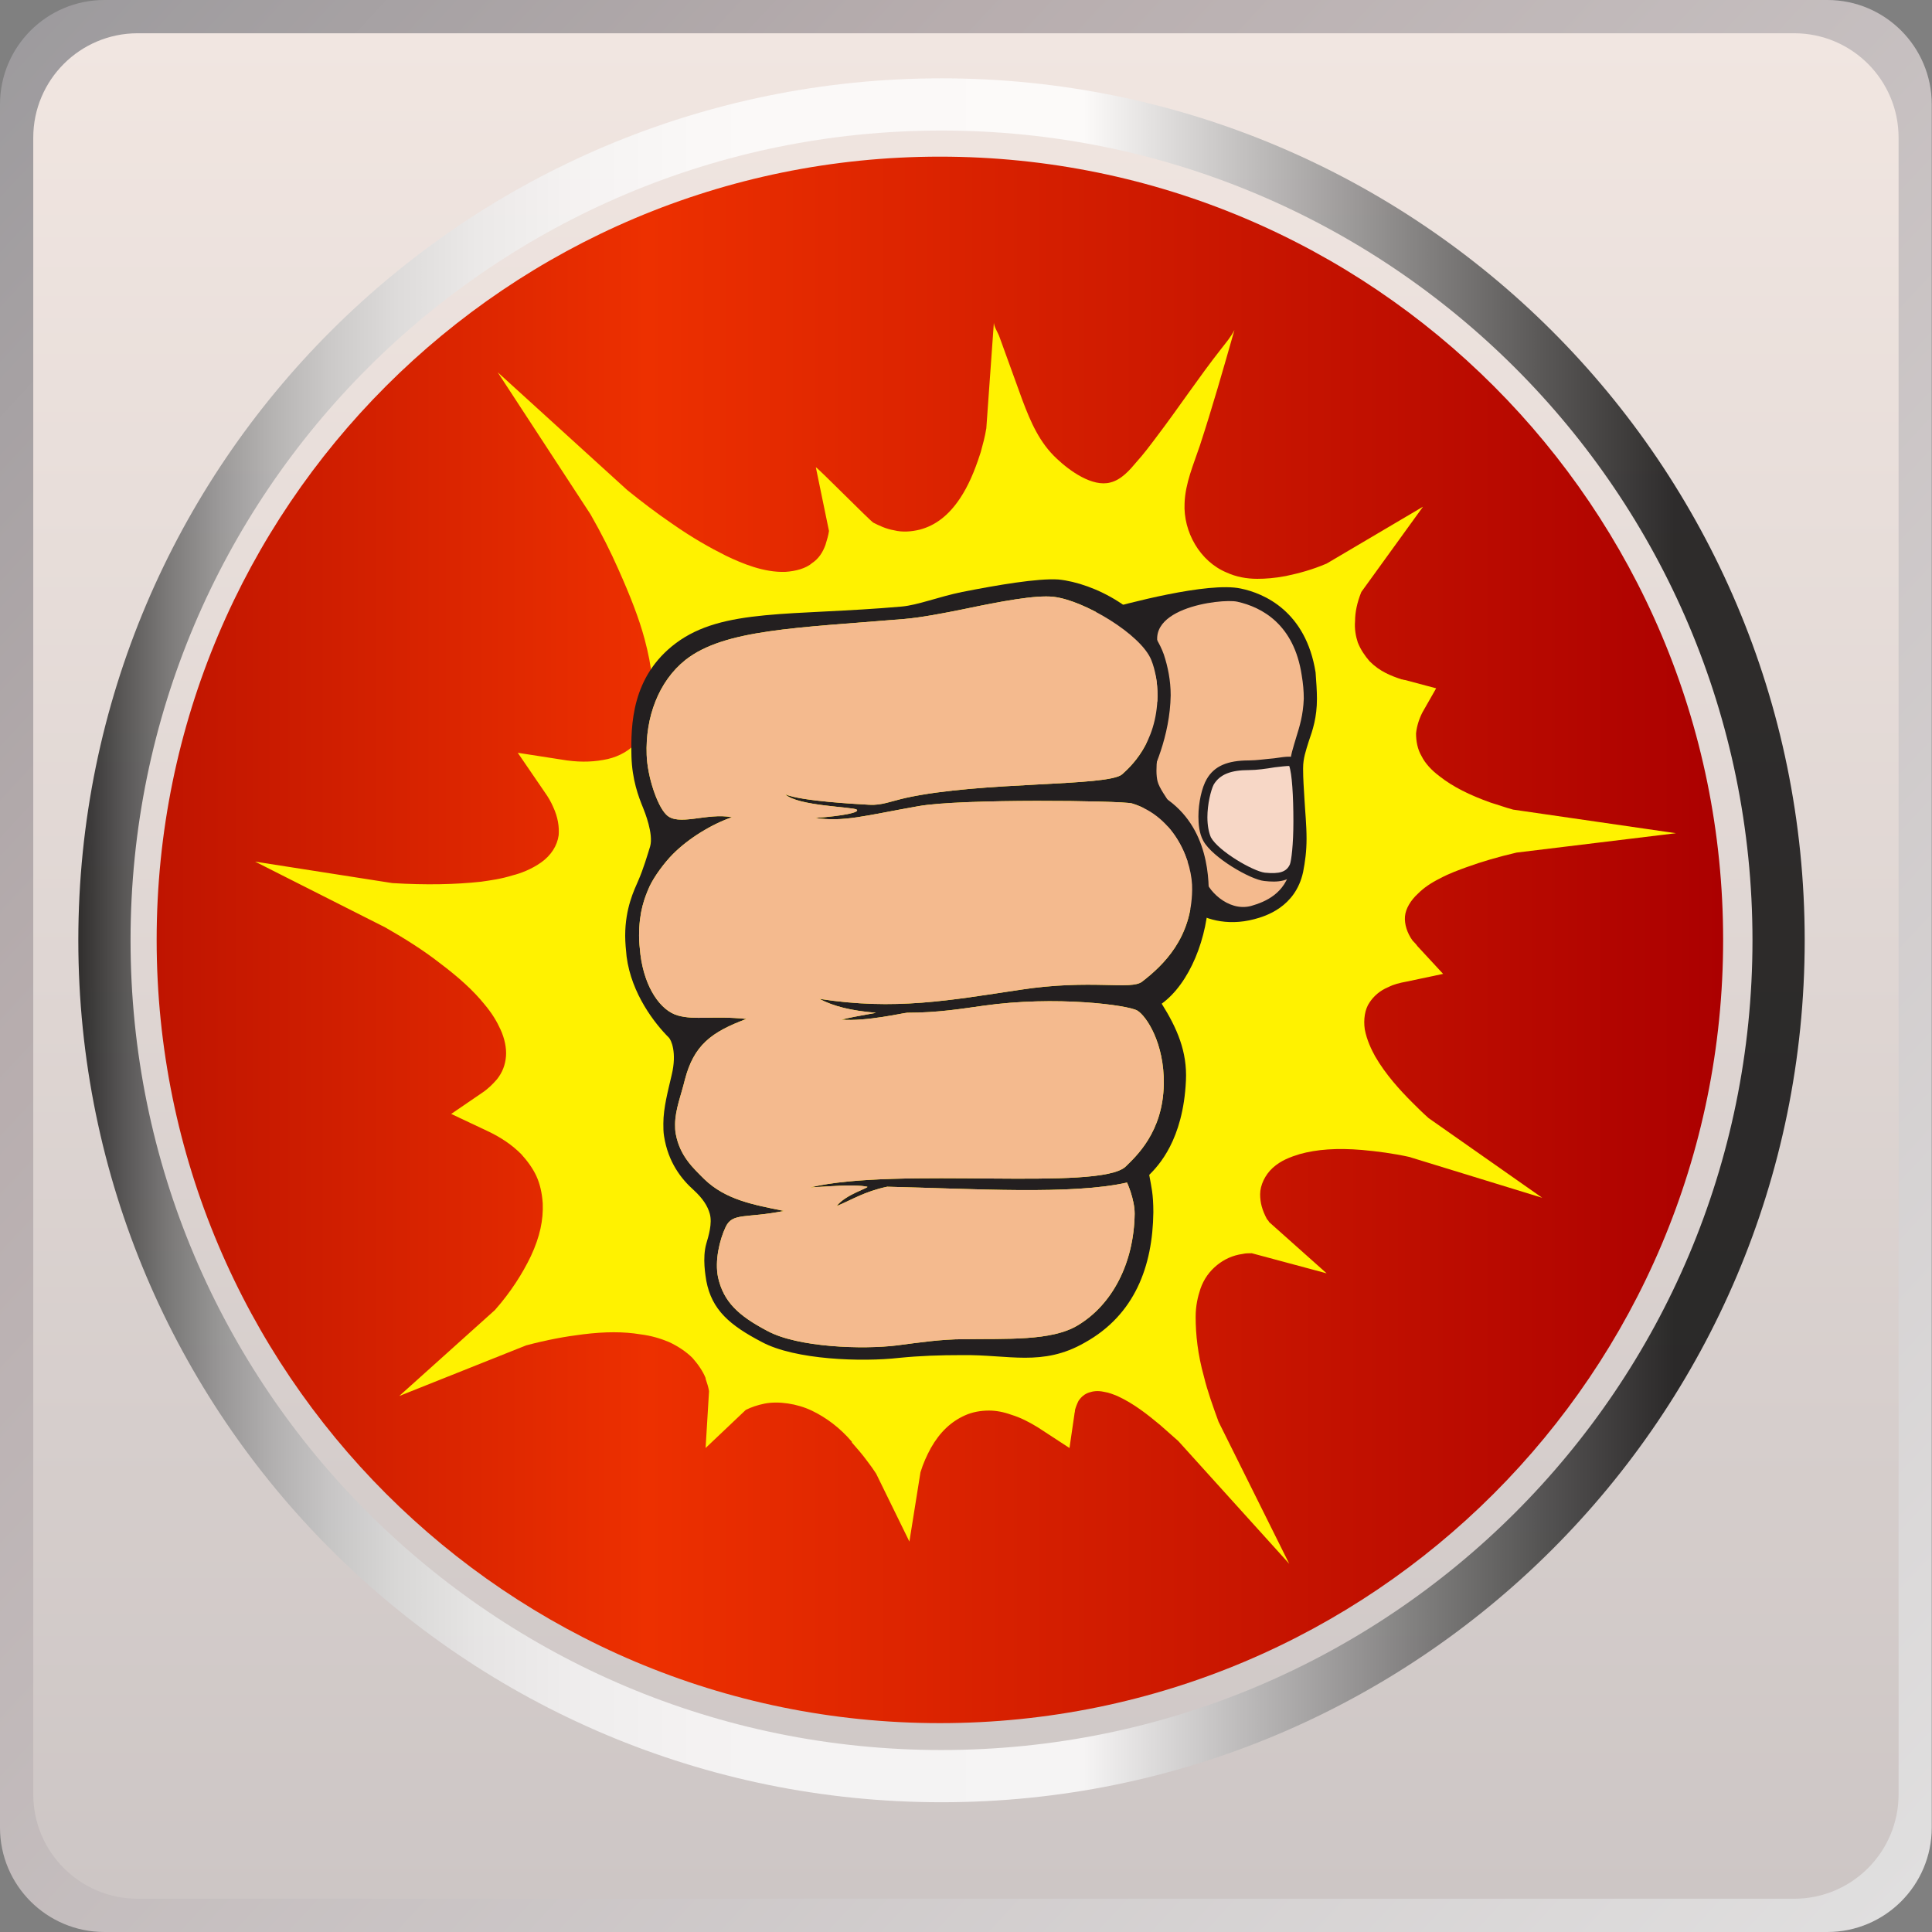 <svg width="37" height="37" viewBox="0 0 37 37" fill="none" xmlns="http://www.w3.org/2000/svg">
<rect x="0" y="0" width="37" height="37" fill="#808080" stroke="none"/>
<path d="M34.995 0H2C0.895 0 0 0.895 0 2V35C0 36.105 0.895 37 2 37H34.995C36.1 37 36.995 36.105 36.995 35V2C36.995 0.895 36.1 0 34.995 0Z" fill="url(#paint0_linear)"/>
<path d="M34.36 0.637H2.637C1.532 0.637 0.637 1.532 0.637 2.637V34.363C0.637 35.468 1.532 36.363 2.637 36.363H34.36C35.465 36.363 36.36 35.468 36.36 34.363V2.637C36.36 1.532 35.465 0.637 34.36 0.637Z" fill="url(#paint1_linear)"/>
<path opacity="0.8" d="M18.031 34.015C26.885 34.015 34.062 26.848 34.062 18.007C34.062 9.167 26.885 2 18.031 2C9.177 2 2 9.167 2 18.007C2 26.848 9.177 34.015 18.031 34.015Z" stroke="url(#paint2_linear)" stroke-miterlimit="10"/>
<path d="M18 33C26.284 33 33 26.284 33 18C33 9.716 26.284 3 18 3C9.716 3 3 9.716 3 18C3 26.284 9.716 33 18 33Z" fill="url(#paint3_linear)"/>
<path d="M25.407 10.793C25.128 10.912 24.876 10.979 24.624 11.032C24.411 11.072 24.239 11.085 24.079 11.085C23.867 11.085 23.668 11.045 23.495 10.966C22.978 10.753 22.659 10.182 22.686 9.638C22.699 9.253 22.858 8.895 22.978 8.536C23.217 7.806 23.429 7.063 23.641 6.319C23.575 6.452 23.482 6.558 23.389 6.678C22.951 7.235 22.566 7.819 22.141 8.377C22.022 8.536 21.902 8.696 21.77 8.842C21.637 9.001 21.478 9.187 21.265 9.24C20.92 9.333 20.482 9.014 20.243 8.788C19.911 8.483 19.739 8.085 19.579 7.66C19.433 7.262 19.287 6.85 19.141 6.452C19.115 6.373 19.022 6.24 19.035 6.16L18.889 8.204C18.863 8.364 18.823 8.51 18.783 8.656L18.77 8.696C18.663 9.027 18.544 9.306 18.385 9.545C18.172 9.864 17.92 10.063 17.615 10.143C17.456 10.182 17.283 10.196 17.124 10.156C16.964 10.129 16.832 10.063 16.726 10.01C16.672 9.983 15.677 8.974 15.624 8.948L15.876 10.169C15.863 10.262 15.836 10.342 15.809 10.434C15.756 10.581 15.677 10.7 15.557 10.78C15.438 10.886 15.239 10.939 15.04 10.952C14.628 10.966 14.217 10.793 13.911 10.647C13.593 10.488 13.261 10.302 12.863 10.023C12.571 9.824 12.292 9.611 12.013 9.386L9.531 7.129L11.309 9.85C11.522 10.222 11.694 10.567 11.841 10.899C12.066 11.403 12.239 11.842 12.345 12.24C12.491 12.784 12.531 13.209 12.478 13.581C12.438 13.833 12.345 14.045 12.212 14.191C12.079 14.364 11.867 14.483 11.641 14.536C11.402 14.589 11.15 14.603 10.858 14.563L9.916 14.417L10.433 15.173C10.5 15.266 10.553 15.359 10.593 15.452C10.686 15.651 10.712 15.837 10.699 15.996C10.672 16.196 10.553 16.381 10.367 16.514C10.181 16.647 9.969 16.727 9.81 16.766C9.597 16.833 9.398 16.859 9.212 16.886C8.721 16.939 8.164 16.952 7.513 16.912L4.885 16.501L7.38 17.762C7.752 17.974 8.11 18.2 8.416 18.439C8.787 18.718 9.066 18.97 9.279 19.235C9.425 19.408 9.518 19.567 9.584 19.713C9.664 19.886 9.703 20.072 9.69 20.231C9.677 20.39 9.624 20.536 9.518 20.669C9.438 20.762 9.345 20.855 9.225 20.934L8.641 21.333L9.345 21.665C9.597 21.784 9.81 21.93 9.982 22.103C10.102 22.235 10.208 22.381 10.274 22.527C10.341 22.673 10.38 22.846 10.394 23.045C10.407 23.364 10.341 23.682 10.168 24.054C10.009 24.386 9.783 24.744 9.478 25.089L7.646 26.735L10.075 25.766C10.473 25.66 10.832 25.594 11.164 25.554C11.588 25.501 11.947 25.501 12.265 25.554C12.478 25.581 12.65 25.634 12.809 25.7C12.982 25.78 13.141 25.886 13.261 26.005C13.367 26.125 13.46 26.258 13.513 26.39V26.404C13.54 26.483 13.566 26.563 13.579 26.642L13.513 27.731L14.283 27.001C14.389 26.948 14.509 26.908 14.641 26.881C14.907 26.828 15.265 26.881 15.544 27.014C15.823 27.147 16.088 27.346 16.314 27.611V27.625C16.407 27.731 16.513 27.85 16.619 27.996C16.672 28.063 16.726 28.142 16.779 28.222L17.416 29.523L17.628 28.196C17.681 28.023 17.748 27.877 17.827 27.731C18 27.426 18.212 27.227 18.478 27.107C18.624 27.041 18.783 27.014 18.942 27.014C19.075 27.014 19.221 27.041 19.367 27.094C19.54 27.147 19.699 27.227 19.872 27.333L20.482 27.731L20.575 27.094C20.575 27.067 20.588 27.041 20.588 27.001C20.602 26.948 20.628 26.881 20.655 26.828C20.708 26.749 20.774 26.696 20.854 26.669C20.933 26.642 21.026 26.629 21.146 26.656C21.239 26.669 21.332 26.709 21.398 26.735C21.717 26.881 21.982 27.094 22.221 27.293C22.327 27.386 22.447 27.492 22.566 27.598L24.69 29.948L23.336 27.227C23.23 26.934 23.124 26.642 23.057 26.364C22.938 25.939 22.898 25.554 22.898 25.222C22.898 25.01 22.938 24.837 22.991 24.678C23.057 24.492 23.163 24.346 23.309 24.227C23.442 24.12 23.602 24.041 23.801 24.014C23.854 24.001 23.907 24.001 23.973 24.001L25.407 24.386L24.305 23.404C24.292 23.377 24.279 23.364 24.265 23.35C24.172 23.178 24.133 23.032 24.133 22.872C24.133 22.7 24.226 22.501 24.372 22.368C24.531 22.222 24.717 22.156 24.889 22.103C25.221 22.01 25.606 21.983 26.084 22.023C26.376 22.049 26.681 22.089 26.986 22.156L29.535 22.939L27.358 21.412C27.239 21.306 27.133 21.2 27.04 21.107C26.814 20.881 26.535 20.576 26.336 20.231C26.27 20.111 26.177 19.926 26.137 19.713C26.11 19.527 26.137 19.328 26.23 19.196C26.309 19.076 26.429 18.97 26.588 18.904C26.695 18.85 26.801 18.824 26.947 18.797L27.637 18.651L27.146 18.12C27.119 18.081 27.079 18.041 27.053 18.014C26.947 17.868 26.894 17.696 26.907 17.549C26.92 17.404 27.013 17.244 27.159 17.111C27.265 17.005 27.398 16.912 27.584 16.819C27.756 16.727 27.942 16.66 28.088 16.607C28.38 16.501 28.699 16.408 29.044 16.328L32.097 15.957L28.978 15.505C28.832 15.466 28.686 15.412 28.553 15.373C28.141 15.226 27.823 15.067 27.571 14.868C27.411 14.749 27.292 14.616 27.226 14.483C27.146 14.35 27.119 14.191 27.119 14.045C27.133 13.912 27.172 13.78 27.239 13.647L27.504 13.182L26.907 13.023C26.88 13.023 26.867 13.01 26.84 13.01C26.641 12.943 26.429 12.864 26.23 12.665C26.137 12.558 26.057 12.439 26.004 12.306C25.964 12.187 25.938 12.041 25.951 11.895C25.951 11.722 25.991 11.536 26.071 11.337L27.252 9.704L25.407 10.793Z" fill="#FFF200"/>
<path d="M21.106 11.815C21.133 11.815 23.057 11.244 23.721 11.39C24.292 11.51 24.902 11.908 25.048 12.89C25.195 13.872 24.836 14.151 24.823 14.682C24.809 15.213 24.969 15.957 24.823 16.634C24.703 17.191 24.265 17.364 23.986 17.443C23.469 17.589 23.057 17.43 22.871 17.271C22.686 17.111 22.181 16.541 22.088 15.917C21.995 15.306 21.836 14.841 22.155 13.859C22.354 13.262 21.146 13.275 21.146 13.275L21.106 11.815Z" fill="#F4BA8E"/>
<path d="M25.221 13.381C25.221 13.739 25.141 13.979 25.062 14.204C25.009 14.377 24.956 14.523 24.956 14.709V14.735C24.956 14.908 24.969 15.094 24.982 15.306C24.995 15.545 25.022 15.797 25.022 16.062C25.022 16.302 24.995 16.501 24.956 16.7C24.81 17.377 24.226 17.549 24.026 17.602C23.482 17.748 23.031 17.589 22.805 17.416C22.593 17.244 22.075 16.633 21.982 15.996C21.969 15.916 21.956 15.837 21.942 15.757C21.902 15.492 21.849 15.253 21.863 14.961C21.863 14.629 21.929 14.284 22.062 13.886C22.088 13.793 22.075 13.726 22.022 13.673C21.849 13.501 21.345 13.461 21.172 13.474H21.053L20.987 11.722L21.093 11.695C21.557 11.562 23.137 11.138 23.761 11.271C24.212 11.363 25.009 11.709 25.195 12.877C25.208 13.062 25.221 13.222 25.221 13.381ZM24.703 14.722V14.695C24.703 14.483 24.77 14.31 24.823 14.124C24.889 13.912 24.956 13.7 24.969 13.381C24.969 13.235 24.956 13.089 24.929 12.93C24.783 11.961 24.172 11.629 23.695 11.523C23.389 11.456 21.743 11.655 22.261 12.558C22.261 12.558 21.956 13.235 22.181 13.461C22.261 13.54 22.314 13.647 22.314 13.766C22.314 13.819 22.301 13.872 22.288 13.925C22.168 14.297 22.115 14.748 22.168 14.961C22.234 15.226 22.699 15.651 22.46 15.797C22.394 15.837 22.208 15.837 22.221 15.93C22.314 16.514 23.031 16.474 23.071 16.793C23.097 17.018 23.509 17.47 23.96 17.35C24.239 17.27 24.61 17.111 24.717 16.633C24.756 16.461 24.77 16.262 24.783 16.049C24.783 15.797 24.77 15.558 24.743 15.319C24.717 15.094 24.703 14.894 24.703 14.722Z" fill="#231F20"/>
<path d="M23.933 14.67C24.265 14.67 24.73 14.55 24.77 14.617C24.902 14.882 24.889 16.382 24.796 16.595C24.703 16.807 24.477 16.834 24.238 16.807C24 16.78 23.296 16.369 23.137 16.09C22.977 15.811 23.084 15.214 23.203 15.002C23.309 14.763 23.548 14.67 23.933 14.67Z" fill="#F7D7C6"/>
<path d="M24.942 15.731C24.942 16.076 24.916 16.501 24.862 16.62C24.743 16.899 24.451 16.899 24.212 16.872C23.947 16.846 23.216 16.421 23.044 16.102C22.964 15.957 22.951 15.771 22.951 15.638C22.951 15.372 23.017 15.08 23.11 14.921C23.256 14.669 23.509 14.563 23.92 14.563C24.066 14.563 24.238 14.536 24.398 14.523C24.663 14.483 24.783 14.47 24.823 14.549C24.942 14.775 24.942 15.518 24.942 15.731ZM23.123 15.651C23.123 15.81 23.15 15.943 23.19 16.036C23.336 16.302 24 16.687 24.225 16.713C24.504 16.74 24.637 16.7 24.703 16.554C24.73 16.488 24.77 16.182 24.77 15.731C24.77 15.24 24.743 14.815 24.69 14.669C24.637 14.669 24.517 14.682 24.411 14.695C24.252 14.722 24.066 14.748 23.92 14.748C23.575 14.748 23.362 14.828 23.243 15.027C23.19 15.133 23.123 15.399 23.123 15.651Z" fill="#231F20"/>
<path d="M18.425 11.337C17.973 11.43 17.575 11.589 17.27 11.616C15.159 11.802 13.845 11.642 12.942 12.319C12.093 12.957 12.08 13.886 12.093 14.483C12.106 14.934 12.226 15.253 12.319 15.479C12.345 15.545 12.518 15.97 12.451 16.209C12.398 16.381 12.319 16.647 12.226 16.859C12.146 17.045 11.973 17.39 11.973 17.921C11.973 18.054 11.987 18.187 12 18.319C12.093 19.036 12.544 19.607 12.81 19.872C12.85 19.912 12.969 20.151 12.863 20.589C12.796 20.881 12.704 21.213 12.704 21.518C12.704 21.598 12.704 21.678 12.717 21.757C12.796 22.262 13.049 22.58 13.287 22.793C13.46 22.952 13.553 23.098 13.593 23.244C13.646 23.43 13.566 23.682 13.527 23.815C13.447 24.094 13.513 24.439 13.527 24.532C13.633 25.089 13.978 25.381 14.588 25.7C15.226 26.045 16.513 26.085 17.217 26.005C17.615 25.965 18 25.952 18.425 25.952C19.314 25.939 19.965 26.178 20.774 25.713C21.73 25.182 22.075 24.253 22.088 23.218C22.088 22.859 22.049 22.727 22.009 22.501C22.181 22.328 22.659 21.837 22.712 20.695C22.739 20.138 22.54 19.687 22.248 19.222C22.779 18.837 23.137 17.961 23.15 17.111C23.15 16.554 23.031 15.518 21.929 15.08C22.088 14.788 22.407 14.098 22.42 13.315C22.42 13.036 22.367 12.771 22.288 12.532C21.982 11.682 20.947 11.165 20.27 11.098C19.872 11.072 19.102 11.204 18.425 11.337ZM20.177 11.43C20.761 11.496 21.849 12.147 22.049 12.638C22.128 12.837 22.168 13.076 22.168 13.328C22.155 14.244 21.637 14.695 21.491 14.828C21.226 15.067 18.796 14.961 17.349 15.28C17.058 15.346 16.885 15.426 16.646 15.412C16.434 15.399 15.358 15.346 15.04 15.213C15.279 15.439 16.341 15.452 16.407 15.505C16.473 15.558 16.155 15.625 15.611 15.665C16.168 15.744 16.54 15.625 17.588 15.439C18.398 15.293 21.465 15.333 21.677 15.386C22.513 15.638 22.845 16.527 22.832 17.045C22.819 17.961 22.288 18.479 21.876 18.797C21.664 18.97 20.907 18.744 19.526 18.957C18.199 19.156 17.137 19.355 15.69 19.129C15.969 19.275 16.301 19.355 16.765 19.395C16.832 19.395 16.434 19.448 16.115 19.527C16.593 19.567 17.31 19.395 17.376 19.395C17.973 19.395 18.438 19.315 18.823 19.262C20.217 19.063 21.611 19.249 21.783 19.355C21.956 19.461 22.301 19.979 22.288 20.762C22.274 21.691 21.743 22.156 21.558 22.341C21.053 22.819 17.177 22.341 15.518 22.74C15.823 22.727 16.341 22.673 16.606 22.727C16.672 22.74 16.195 22.872 16.022 23.098C16.314 22.979 16.553 22.819 16.991 22.727C18.65 22.766 20.535 22.886 21.584 22.647C21.584 22.647 21.73 22.965 21.73 23.244C21.717 24.187 21.305 24.983 20.642 25.381C20.137 25.687 19.274 25.634 18.451 25.647C18.026 25.647 17.588 25.713 17.177 25.766C16.526 25.846 15.279 25.806 14.695 25.488C14.137 25.195 13.858 24.93 13.752 24.465C13.686 24.147 13.779 23.749 13.898 23.496C14.031 23.218 14.283 23.337 15.013 23.191C14.429 23.072 13.898 22.979 13.487 22.58C13.274 22.368 13.022 22.142 12.942 21.718C12.929 21.651 12.929 21.598 12.929 21.532C12.929 21.253 13.049 20.961 13.115 20.682C13.287 20.018 13.619 19.766 14.296 19.514C13.659 19.448 13.314 19.541 12.982 19.448C12.65 19.355 12.345 18.917 12.265 18.28C12.252 18.16 12.239 18.041 12.239 17.921C12.239 17.456 12.345 17.191 12.438 16.979C12.531 16.78 12.73 16.514 12.889 16.355C13.195 16.049 13.633 15.784 14.018 15.651C13.54 15.558 12.982 15.837 12.757 15.598C12.584 15.426 12.398 14.868 12.385 14.457C12.358 13.74 12.611 13.05 13.128 12.638C13.872 12.054 15.239 12.027 17.31 11.855C17.628 11.828 18.053 11.749 18.504 11.656C19.142 11.523 19.832 11.39 20.177 11.43Z" fill="#231F20"/>
<path d="M20.177 11.43C20.761 11.496 21.849 12.147 22.048 12.638C22.128 12.837 22.168 13.076 22.168 13.328C22.154 14.244 21.637 14.695 21.491 14.828C21.225 15.067 18.796 14.961 17.349 15.28C17.057 15.346 16.884 15.426 16.646 15.412C16.433 15.399 15.358 15.346 15.039 15.213C15.278 15.439 16.34 15.452 16.407 15.505C16.473 15.558 16.154 15.625 15.61 15.665C16.168 15.744 16.539 15.625 17.588 15.439C18.398 15.293 21.464 15.333 21.677 15.386C22.513 15.638 22.845 16.527 22.831 17.045C22.818 17.961 22.287 18.479 21.876 18.797C21.663 18.97 20.907 18.744 19.526 18.957C18.199 19.156 17.137 19.355 15.69 19.129C15.969 19.275 16.3 19.355 16.765 19.395C16.831 19.395 16.433 19.448 16.115 19.527C16.593 19.567 17.309 19.395 17.376 19.395C17.973 19.395 18.438 19.315 18.823 19.262C20.216 19.063 21.61 19.249 21.783 19.355C21.955 19.461 22.3 19.979 22.287 20.762C22.274 21.691 21.743 22.156 21.557 22.341C21.053 22.819 17.177 22.341 15.517 22.74C15.823 22.727 16.34 22.673 16.606 22.727C16.672 22.74 16.194 22.872 16.022 23.098C16.314 22.979 16.553 22.819 16.991 22.727C18.65 22.766 20.535 22.886 21.584 22.647C21.584 22.647 21.73 22.965 21.73 23.244C21.716 24.187 21.305 24.983 20.641 25.381C20.137 25.687 19.274 25.634 18.451 25.647C18.026 25.647 17.588 25.713 17.177 25.766C16.526 25.846 15.278 25.806 14.694 25.488C14.137 25.195 13.858 24.93 13.752 24.465C13.685 24.147 13.778 23.749 13.898 23.496C14.031 23.218 14.283 23.337 15.013 23.191C14.429 23.072 13.898 22.979 13.486 22.581C13.274 22.368 13.022 22.142 12.942 21.718C12.929 21.651 12.929 21.598 12.929 21.532C12.929 21.253 13.048 20.961 13.115 20.682C13.287 20.018 13.619 19.766 14.296 19.514C13.659 19.448 13.314 19.541 12.982 19.448C12.65 19.355 12.345 18.917 12.265 18.28C12.252 18.16 12.239 18.041 12.239 17.921C12.239 17.457 12.345 17.191 12.438 16.979C12.531 16.78 12.73 16.514 12.889 16.355C13.194 16.049 13.632 15.784 14.017 15.651C13.539 15.558 12.982 15.837 12.756 15.598C12.584 15.426 12.398 14.868 12.384 14.457C12.358 13.74 12.61 13.05 13.128 12.638C13.871 12.054 15.239 12.027 17.309 11.855C17.628 11.828 18.053 11.749 18.504 11.656C19.141 11.523 19.831 11.39 20.177 11.43Z" fill="#F4BA8E"/>
<defs>
<linearGradient id="paint0_linear" x1="-2.758" y1="-1.127" x2="40.446" y2="38.886" gradientUnits="userSpaceOnUse">
<stop stop-color="#969699"/>
<stop offset="0.279" stop-color="#B7ADAE"/>
<stop offset="1" stop-color="#E5E5E5"/>
</linearGradient>
<linearGradient id="paint1_linear" x1="18.498" y1="0.637" x2="18.498" y2="36.363" gradientUnits="userSpaceOnUse">
<stop stop-color="#F1E6E1"/>
<stop offset="1" stop-color="#CDC6C5"/>
</linearGradient>
<linearGradient id="paint2_linear" x1="1.44" y1="18.007" x2="34.623" y2="18.007" gradientUnits="userSpaceOnUse">
<stop/>
<stop offset="0.004" stop-color="#090909"/>
<stop offset="0.028" stop-color="#373737"/>
<stop offset="0.054" stop-color="#626262"/>
<stop offset="0.083" stop-color="#888888"/>
<stop offset="0.114" stop-color="#A8A8A8"/>
<stop offset="0.148" stop-color="#C4C4C4"/>
<stop offset="0.186" stop-color="#DADADA"/>
<stop offset="0.232" stop-color="#EBEBEB"/>
<stop offset="0.287" stop-color="#F6F6F6"/>
<stop offset="0.365" stop-color="#FDFDFD"/>
<stop offset="0.582" stop-color="white"/>
<stop offset="0.669" stop-color="#BBBBBB"/>
<stop offset="0.846" stop-color="#363636"/>
<stop offset="0.923"/>
</linearGradient>
<linearGradient id="paint3_linear" x1="3.002" y1="17.993" x2="33.002" y2="17.993" gradientUnits="userSpaceOnUse">
<stop stop-color="#BF1400"/>
<stop offset="0.313" stop-color="#ED3000"/>
<stop offset="1" stop-color="#AB0000"/>
</linearGradient>
</defs>
</svg>
